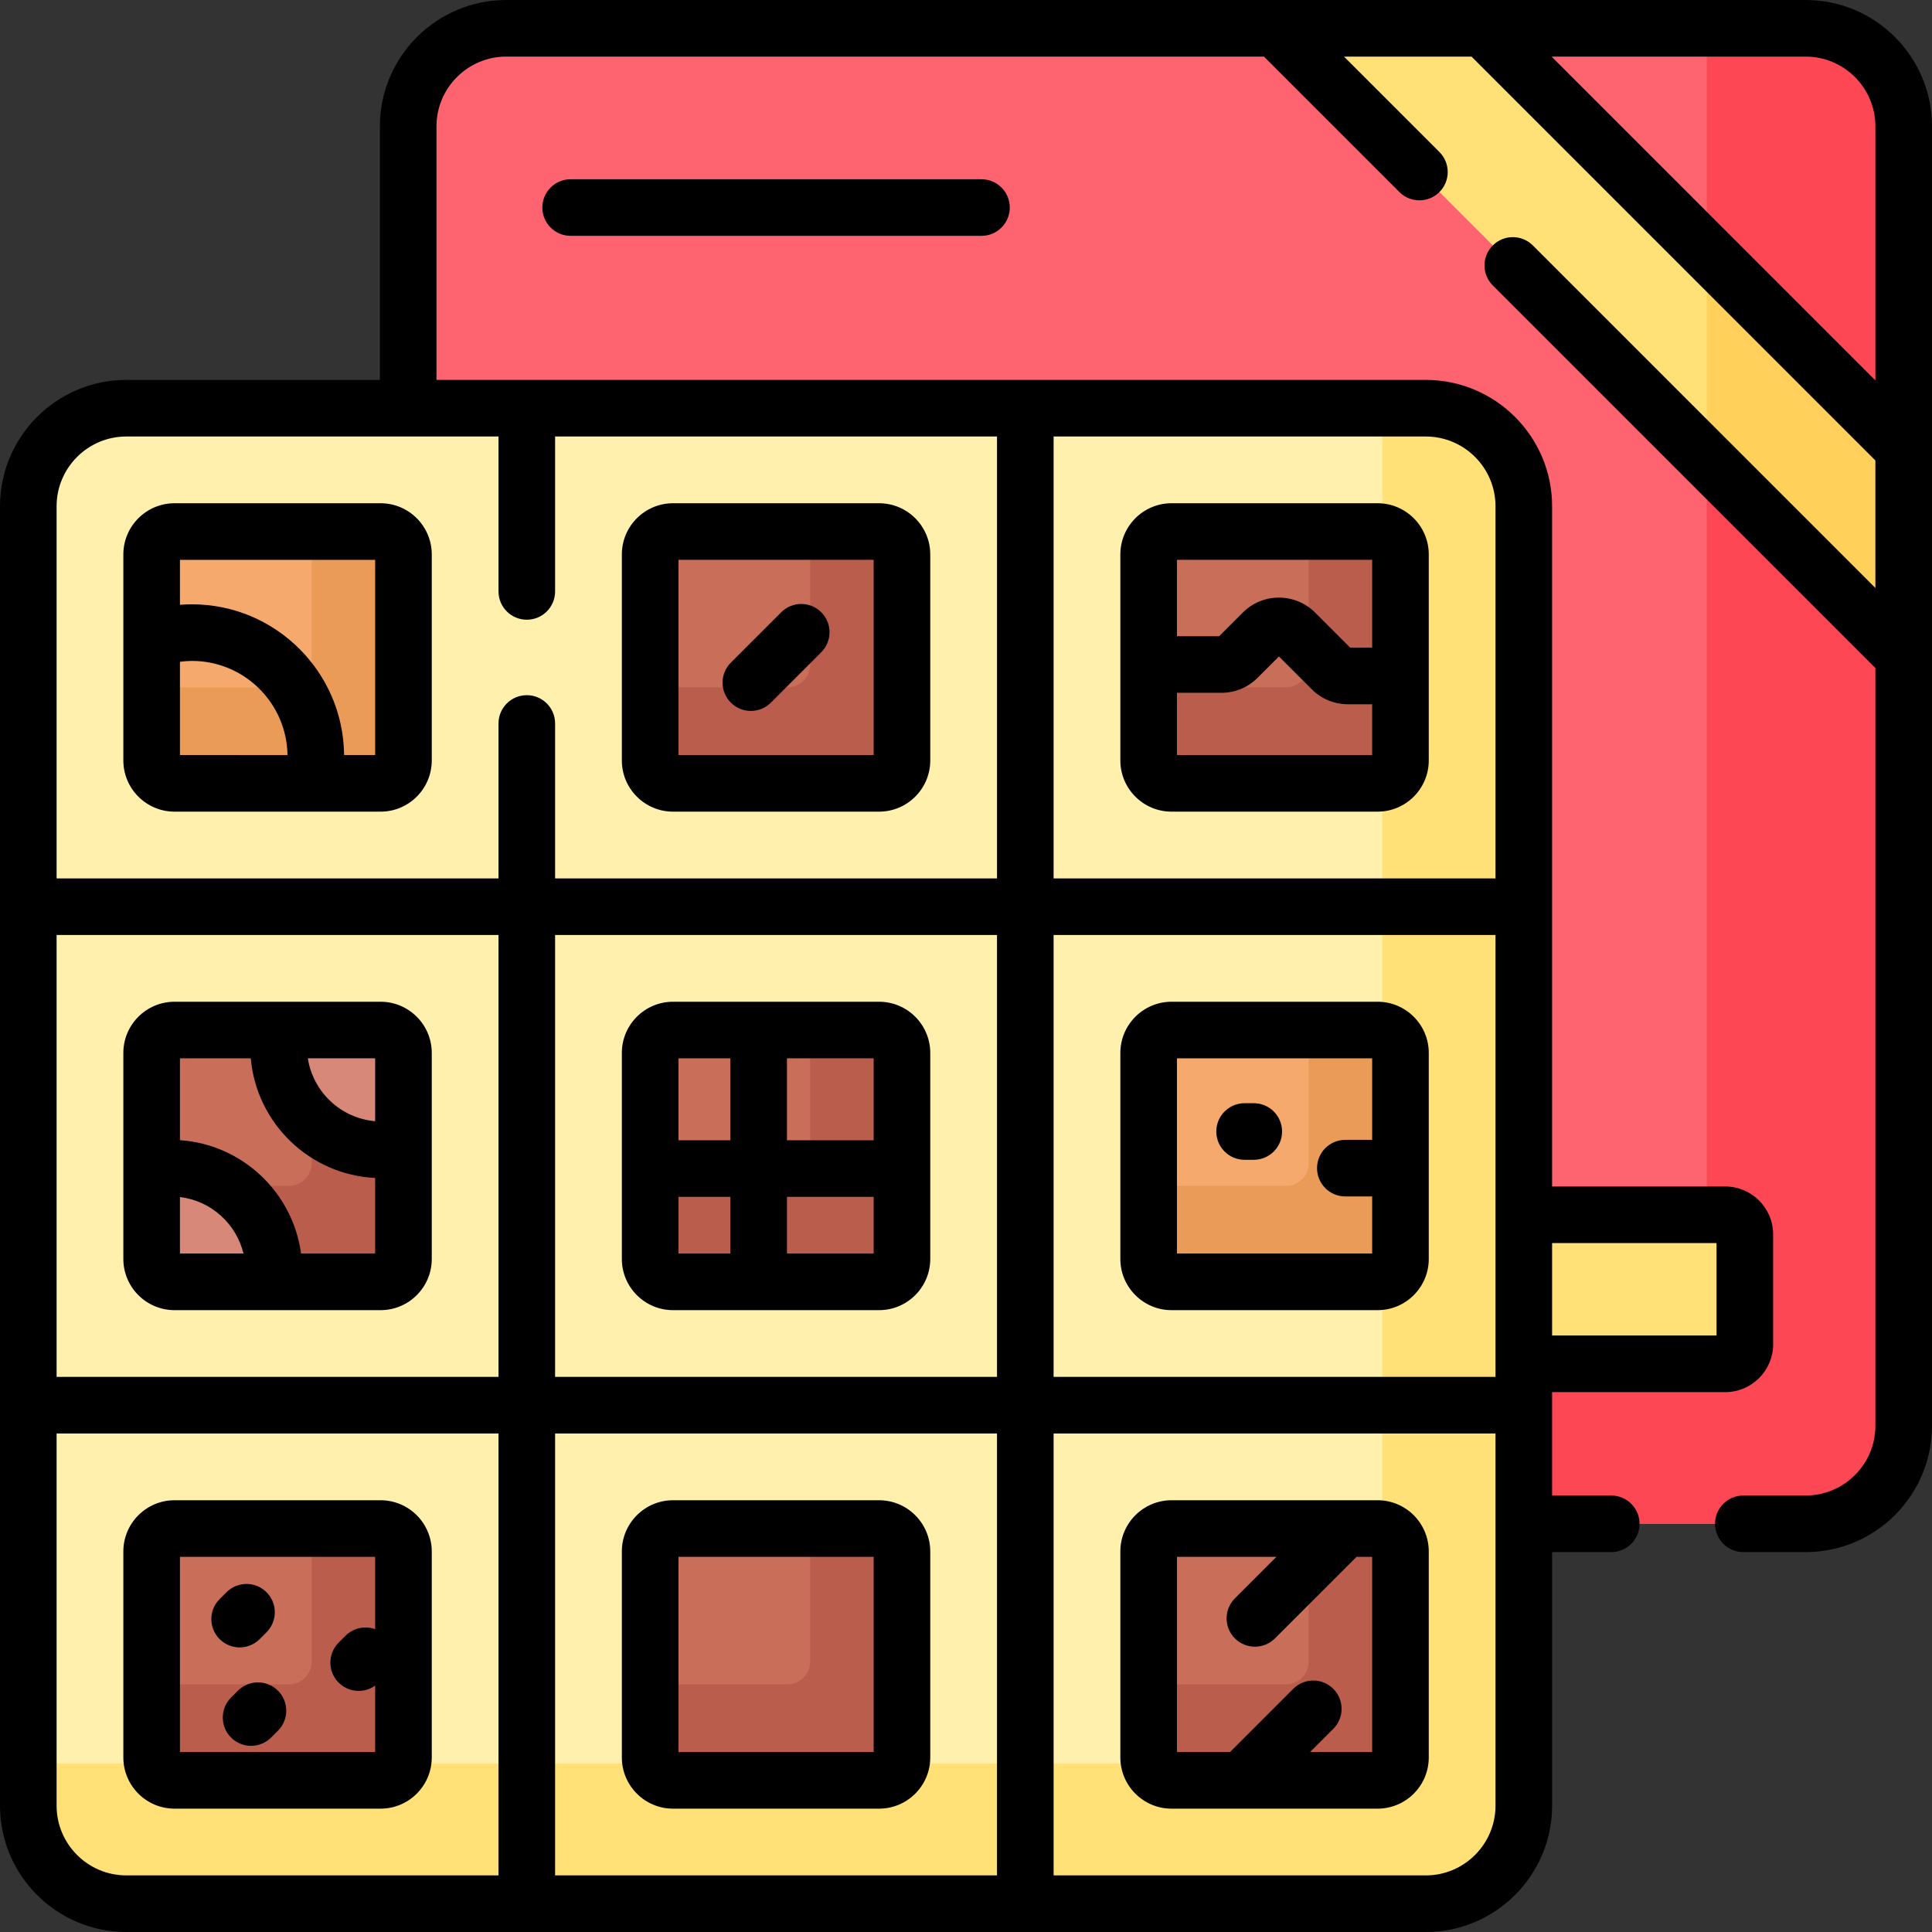 <svg id="Capa_1" enable-background="new 0 0 512 512" viewBox="0 0 512 512" xmlns="http://www.w3.org/2000/svg"><rect x="0" y="0" width="512" height="512" fill="#333333" stroke="none"/><g><g><g><path d="m478.514 7.5h-344.353c-14.352 0-25.986 11.634-25.986 25.986v75.69h269.664c13.777 0 24.985 11.208 24.985 24.985v269.664h75.69c14.352 0 25.986-11.634 25.986-25.986v-344.353c0-14.352-11.634-25.986-25.986-25.986z" fill="#fe646f"/><path d="m377.839 108.175h-344.353c-14.352 0-25.986 11.634-25.986 25.986v344.353c0 14.352 11.634 25.986 25.986 25.986h344.353c14.352 0 25.986-11.634 25.986-25.986v-344.353c0-14.351-11.635-25.986-25.986-25.986z" fill="#fff0ad"/><path d="m377.839 108.175h-11.514v333.164c0 14.352-11.634 25.986-25.986 25.986h-332.839v11.189c0 14.352 11.634 25.986 25.986 25.986h344.353c14.352 0 25.986-11.634 25.986-25.986v-344.353c0-14.351-11.635-25.986-25.986-25.986z" fill="#ffe177"/><path d="m478.514 7.5h-26.189v317.839c0 14.352-11.634 25.986-25.986 25.986h-23.514v52.5h75.69c14.352 0 25.986-11.634 25.986-25.986v-344.353c-.001-14.352-11.635-25.986-25.987-25.986z" fill="#fd4755"/><path d="m457.206 321.929h-54.381v39.499h54.381c2.87 0 5.197-2.327 5.197-5.197v-29.104c0-2.871-2.327-5.198-5.197-5.198z" fill="#ffe177"/><path d="m338.068 7.5 166.432 166.432v-55.008l-111.424-111.424z" fill="#ffe177"/><path d="m452.325 121.756 52.175 52.176v-55.008l-52.175-52.175z" fill="#ffd15b"/></g><g><path d="m40.187 201.529v-54.6c0-3.351 2.716-6.067 6.067-6.067h54.6c3.351 0 6.067 2.716 6.067 6.067v54.6c0 3.351-2.716 6.067-6.067 6.067h-54.6c-3.35 0-6.067-2.716-6.067-6.067z" fill="#f6a96c"/><path d="m172.296 201.529v-54.6c0-3.351 2.716-6.067 6.067-6.067h54.6c3.351 0 6.067 2.716 6.067 6.067v54.6c0 3.351-2.716 6.067-6.067 6.067h-54.6c-3.351 0-6.067-2.716-6.067-6.067z" fill="#c96e59"/><path d="m304.404 201.529v-54.6c0-3.351 2.716-6.067 6.067-6.067h54.6c3.351 0 6.067 2.716 6.067 6.067v54.6c0 3.351-2.716 6.067-6.067 6.067h-54.6c-3.351 0-6.067-2.716-6.067-6.067z" fill="#c96e59"/><path d="m365.071 140.863h-18.252v35.238c0 3.351-2.716 6.067-6.067 6.067h-36.348v19.361c0 3.351 2.716 6.067 6.067 6.067h54.6c3.351 0 6.067-2.716 6.067-6.067v-54.6c-.001-3.35-2.717-6.066-6.067-6.066z" fill="#bb5d4c"/><path d="m232.962 140.863h-18.252v35.238c0 3.351-2.716 6.067-6.067 6.067h-36.348v19.361c0 3.351 2.716 6.067 6.067 6.067h54.6c3.351 0 6.067-2.716 6.067-6.067v-54.6c0-3.35-2.716-6.066-6.067-6.066z" fill="#bb5d4c"/><path d="m100.854 140.863h-18.252v35.238c0 3.351-2.716 6.067-6.067 6.067h-36.348v19.361c0 3.351 2.716 6.067 6.067 6.067h54.6c3.351 0 6.067-2.716 6.067-6.067v-54.6c0-3.35-2.716-6.066-6.067-6.066z" fill="#ea9b58"/><path d="m40.187 333.638v-54.6c0-3.351 2.716-6.067 6.067-6.067h54.6c3.351 0 6.067 2.716 6.067 6.067v54.6c0 3.351-2.716 6.067-6.067 6.067h-54.6c-3.35-.001-6.067-2.717-6.067-6.067z" fill="#c96e59"/><path d="m100.854 272.971h-18.252v35.238c0 3.351-2.716 6.067-6.067 6.067h-36.348v19.361c0 3.351 2.716 6.067 6.067 6.067h54.6c3.351 0 6.067-2.716 6.067-6.067v-54.6c0-3.35-2.716-6.066-6.067-6.066z" fill="#bb5d4c"/><path d="m172.296 333.638v-54.6c0-3.351 2.716-6.067 6.067-6.067h54.6c3.351 0 6.067 2.716 6.067 6.067v54.6c0 3.351-2.716 6.067-6.067 6.067h-54.6c-3.351-.001-6.067-2.717-6.067-6.067z" fill="#c96e59"/><path d="m232.962 272.971h-18.252v35.238c0 3.351-2.716 6.067-6.067 6.067h-36.348v19.361c0 3.351 2.716 6.067 6.067 6.067h54.6c3.351 0 6.067-2.716 6.067-6.067v-54.6c0-3.35-2.716-6.066-6.067-6.066z" fill="#bb5d4c"/><path d="m304.404 333.638v-54.6c0-3.351 2.716-6.067 6.067-6.067h54.6c3.351 0 6.067 2.716 6.067 6.067v54.6c0 3.351-2.716 6.067-6.067 6.067h-54.6c-3.351-.001-6.067-2.717-6.067-6.067z" fill="#f6a96c"/><path d="m365.071 272.971h-18.252v35.238c0 3.351-2.716 6.067-6.067 6.067h-36.348v19.361c0 3.351 2.716 6.067 6.067 6.067h54.6c3.351 0 6.067-2.716 6.067-6.067v-54.6c-.001-3.35-2.717-6.066-6.067-6.066z" fill="#ea9b58"/><path d="m40.187 465.746v-54.6c0-3.351 2.716-6.067 6.067-6.067h54.6c3.351 0 6.067 2.716 6.067 6.067v54.6c0 3.351-2.716 6.067-6.067 6.067h-54.6c-3.35 0-6.067-2.717-6.067-6.067z" fill="#c96e59"/><path d="m100.854 405.079h-18.252v35.239c0 3.351-2.716 6.067-6.067 6.067h-36.348v19.362c0 3.351 2.716 6.067 6.067 6.067h54.6c3.351 0 6.067-2.716 6.067-6.067v-54.6c0-3.352-2.716-6.068-6.067-6.068z" fill="#bb5d4c"/><path d="m172.296 465.746v-54.6c0-3.351 2.716-6.067 6.067-6.067h54.6c3.351 0 6.067 2.716 6.067 6.067v54.6c0 3.351-2.716 6.067-6.067 6.067h-54.6c-3.351 0-6.067-2.717-6.067-6.067z" fill="#c96e59"/><path d="m232.962 405.079h-18.252v35.239c0 3.351-2.716 6.067-6.067 6.067h-36.348v19.362c0 3.351 2.716 6.067 6.067 6.067h54.6c3.351 0 6.067-2.716 6.067-6.067v-54.6c0-3.352-2.716-6.068-6.067-6.068z" fill="#bb5d4c"/><path d="m304.404 465.746v-54.6c0-3.351 2.716-6.067 6.067-6.067h54.6c3.351 0 6.067 2.716 6.067 6.067v54.6c0 3.351-2.716 6.067-6.067 6.067h-54.6c-3.351 0-6.067-2.717-6.067-6.067z" fill="#c96e59"/><path d="m365.071 405.079h-18.252v35.239c0 3.351-2.716 6.067-6.067 6.067h-36.348v19.362c0 3.351 2.716 6.067 6.067 6.067h54.6c3.351 0 6.067-2.716 6.067-6.067v-54.6c-.001-3.352-2.717-6.068-6.067-6.068z" fill="#bb5d4c"/><g fill="#d78878"><path d="m45.305 309.568c-1.75 0-3.459.171-5.118.486v23.584c0 3.351 2.716 6.067 6.067 6.067h26.205c.096-.932.147-1.878.147-2.836-.001-15.079-12.223-27.301-27.301-27.301z"/><path d="m100.854 272.971h-26.67c-.237 1.447-.366 2.93-.366 4.444 0 15.077 12.223 27.3 27.3 27.3 1.992 0 3.931-.219 5.802-.624v-25.053c.001-3.351-2.715-6.067-6.066-6.067z"/></g></g></g><g><path d="m478.514 0h-344.353c-18.464 0-33.485 15.021-33.485 33.486v67.189h-67.19c-18.465.001-33.486 15.022-33.486 33.486v344.353c0 18.465 15.021 33.486 33.486 33.486h344.353c18.464 0 33.485-15.021 33.485-33.486v-67.189h15.676c4.143 0 7.5-3.357 7.5-7.5s-3.357-7.5-7.5-7.5h-15.676v-27.396h45.881c7.001 0 12.697-5.696 12.697-12.697v-29.104c0-7.001-5.696-12.697-12.697-12.697h-45.881v-180.27c0-18.464-15.021-33.485-33.485-33.485h-262.163v-67.19c0-10.193 8.293-18.486 18.485-18.486h200.8l35.896 35.896c2.93 2.928 7.678 2.928 10.607 0 2.929-2.93 2.929-7.678 0-10.607l-25.289-25.289h33.795l107.03 107.03v33.795l-90.786-90.787c-2.93-2.928-7.678-2.928-10.607 0-2.929 2.93-2.929 7.678 0 10.607l101.393 101.394v200.8c0 10.192-8.293 18.485-18.486 18.485h-16.514c-4.143 0-7.5 3.357-7.5 7.5s3.357 7.5 7.5 7.5h16.514c18.465 0 33.486-15.021 33.486-33.485v-344.353c0-18.465-15.021-33.486-33.486-33.486zm-82.19 364.892h-117.107v-117.109h117.107zm-132.107 0h-117.109v-117.109h117.108v117.109zm-132.109 0h-117.108v-117.109h117.108zm-117.108 113.622v-98.622h117.108v117.108h-98.622c-10.193 0-18.486-8.293-18.486-18.486zm132.108-98.622h117.108v117.108h-117.108zm249.216 98.622c0 10.193-8.293 18.486-18.485 18.486h-98.622v-117.108h117.107zm58.578-149.084v24.498h-43.578v-24.498zm-58.578-195.269v98.622h-117.107v-117.107h98.622c10.192 0 18.485 8.293 18.485 18.485zm-132.107 98.622h-117.109v-41.054c0-4.143-3.357-7.5-7.5-7.5s-7.5 3.357-7.5 7.5v41.054h-117.108v-98.622c0-10.192 8.293-18.485 18.486-18.485h98.622v41.054c0 4.143 3.357 7.5 7.5 7.5s7.5-3.357 7.5-7.5v-41.054h117.108v117.107zm146.967-217.783h67.33c10.193 0 18.486 8.293 18.486 18.486v67.33z"/><path d="m151.222 47.5c-4.143 0-7.5 3.357-7.5 7.5s3.357 7.5 7.5 7.5h108.881c4.143 0 7.5-3.357 7.5-7.5s-3.357-7.5-7.5-7.5z"/><path d="m100.854 133.363h-54.6c-7.48 0-13.566 6.086-13.566 13.566v54.6c0 7.48 6.086 13.566 13.566 13.566h54.601c7.48 0 13.566-6.086 13.566-13.566v-54.6c0-7.48-6.086-13.566-13.567-13.566zm-53.166 66.733v-24.721c1.058-.136 2.121-.225 3.191-.225 13.835 0 25.107 11.157 25.308 24.946zm51.733 0h-8.234c-.201-22.06-18.201-39.946-40.308-39.946-1.067 0-2.132.045-3.191.13v-11.916h51.733z"/><path d="m178.362 215.096h54.6c7.481 0 13.567-6.086 13.567-13.566v-54.6c0-7.48-6.086-13.566-13.567-13.566h-54.6c-7.48 0-13.566 6.086-13.566 13.566v54.6c0 7.48 6.086 13.566 13.566 13.566zm1.434-66.733h51.733v51.732h-51.733z"/><path d="m310.471 215.096h54.6c7.48 0 13.566-6.086 13.566-13.566v-54.6c0-7.48-6.086-13.566-13.566-13.566h-54.6c-7.48 0-13.566 6.086-13.566 13.566v54.6c-.001 7.48 6.085 13.566 13.566 13.566zm1.433-15v-16.494h11.774c3.624 0 7.03-1.411 9.593-3.974l5.66-5.659 8.693 8.692c2.563 2.562 5.97 3.974 9.594 3.974h6.418v13.461zm51.733-51.733v23.271h-5.824l-9.287-9.287c-2.562-2.562-5.97-3.974-9.593-3.974-3.624 0-7.031 1.412-9.593 3.974l-6.255 6.254h-11.181v-20.238z"/><path d="m178.362 347.204h54.6c7.481 0 13.567-6.086 13.567-13.566v-54.6c0-7.481-6.086-13.567-13.567-13.567h-54.6c-7.48 0-13.566 6.086-13.566 13.567v54.6c0 7.48 6.086 13.566 13.566 13.566zm1.434-30.018h13.761v15.019h-13.761zm28.761 15.018v-15.019h22.973v15.019zm22.972-30.018h-22.973v-21.715h22.973zm-37.972-21.715v21.715h-13.761v-21.715z"/><path d="m310.471 347.204h54.6c7.48 0 13.566-6.086 13.566-13.566v-54.6c0-7.481-6.086-13.567-13.566-13.567h-54.6c-7.48 0-13.566 6.086-13.566 13.567v54.6c-.001 7.48 6.085 13.566 13.566 13.566zm1.433-66.733h51.732v21.598h-7.111c-4.143 0-7.5 3.357-7.5 7.5s3.357 7.5 7.5 7.5h7.111v15.136h-51.732z"/><path d="m100.854 397.579h-54.6c-7.48 0-13.566 6.086-13.566 13.566v54.601c0 7.48 6.086 13.566 13.566 13.566h54.601c7.48 0 13.566-6.086 13.566-13.566v-54.601c0-7.48-6.086-13.566-13.567-13.566zm-53.166 66.733v-51.733h51.733v19.163c-2.65-.956-5.728-.381-7.853 1.742l-1.82 1.82c-2.929 2.93-2.929 7.678 0 10.607 1.465 1.464 3.385 2.196 5.304 2.196 1.535 0 3.066-.477 4.369-1.414v17.618h-51.733z"/><path d="m232.962 397.579h-54.6c-7.48 0-13.566 6.086-13.566 13.566v54.601c0 7.48 6.086 13.566 13.566 13.566h54.6c7.481 0 13.567-6.086 13.567-13.566v-54.601c0-7.48-6.086-13.566-13.567-13.566zm-1.433 66.733h-51.733v-51.733h51.733z"/><path d="m365.07 397.579h-54.6c-7.48 0-13.566 6.086-13.566 13.566v54.601c0 7.48 6.086 13.566 13.566 13.566h54.6c7.48 0 13.566-6.086 13.566-13.566v-54.601c.001-7.48-6.085-13.566-13.566-13.566zm-1.433 66.733h-16.455l6.154-6.154c2.929-2.93 2.929-7.678 0-10.607-2.93-2.928-7.678-2.928-10.607 0l-16.762 16.762h-14.062v-51.733h26.362l-11.008 11.008c-2.929 2.93-2.929 7.678 0 10.607 1.465 1.464 3.385 2.196 5.304 2.196s3.839-.732 5.304-2.196l21.615-21.615h4.155z"/><path d="m332.259 292.361h-2.427c-4.143 0-7.5 3.357-7.5 7.5s3.357 7.5 7.5 7.5h2.427c4.143 0 7.5-3.357 7.5-7.5s-3.358-7.5-7.5-7.5z"/><path d="m100.854 265.471h-54.6c-7.48 0-13.566 6.086-13.566 13.567v54.6c0 7.48 6.086 13.566 13.566 13.566h54.601c7.48 0 13.566-6.086 13.566-13.566v-54.6c0-7.481-6.086-13.567-13.567-13.567zm-53.166 66.733v-14.978c8.238.994 14.917 7.06 16.84 14.978zm51.733 0h-19.637c-2.183-16.217-15.572-28.921-32.096-30.045v-21.688h18.772c1.505 17.205 15.575 30.861 32.96 31.701v20.032zm0-35.075c-9.105-.779-16.451-7.739-17.842-16.658h17.842z"/><path d="m207.032 162.253-13.347 13.348c-2.929 2.929-2.929 7.678.001 10.606 1.464 1.464 3.384 2.196 5.303 2.196s3.839-.732 5.304-2.197l13.347-13.348c2.929-2.929 2.929-7.678-.001-10.606-2.928-2.928-7.677-2.929-10.607.001z"/><path d="m68.81 434.385 1.819-1.819c2.929-2.93 2.929-7.678 0-10.607-2.93-2.928-7.678-2.928-10.607 0l-1.819 1.819c-2.929 2.93-2.929 7.678 0 10.607 1.465 1.464 3.385 2.196 5.304 2.196s3.838-.732 5.303-2.196z"/><path d="m63.054 448.046-1.819 1.82c-2.928 2.93-2.927 7.679.003 10.606 1.465 1.464 3.383 2.195 5.302 2.195 1.92 0 3.84-.732 5.305-2.198l1.819-1.82c2.928-2.93 2.927-7.679-.003-10.606-2.932-2.929-7.679-2.929-10.607.003z"/></g></g><g/><g/><g/><g/><g/><g/><g/><g/><g/><g/><g/><g/><g/><g/><g/></svg>